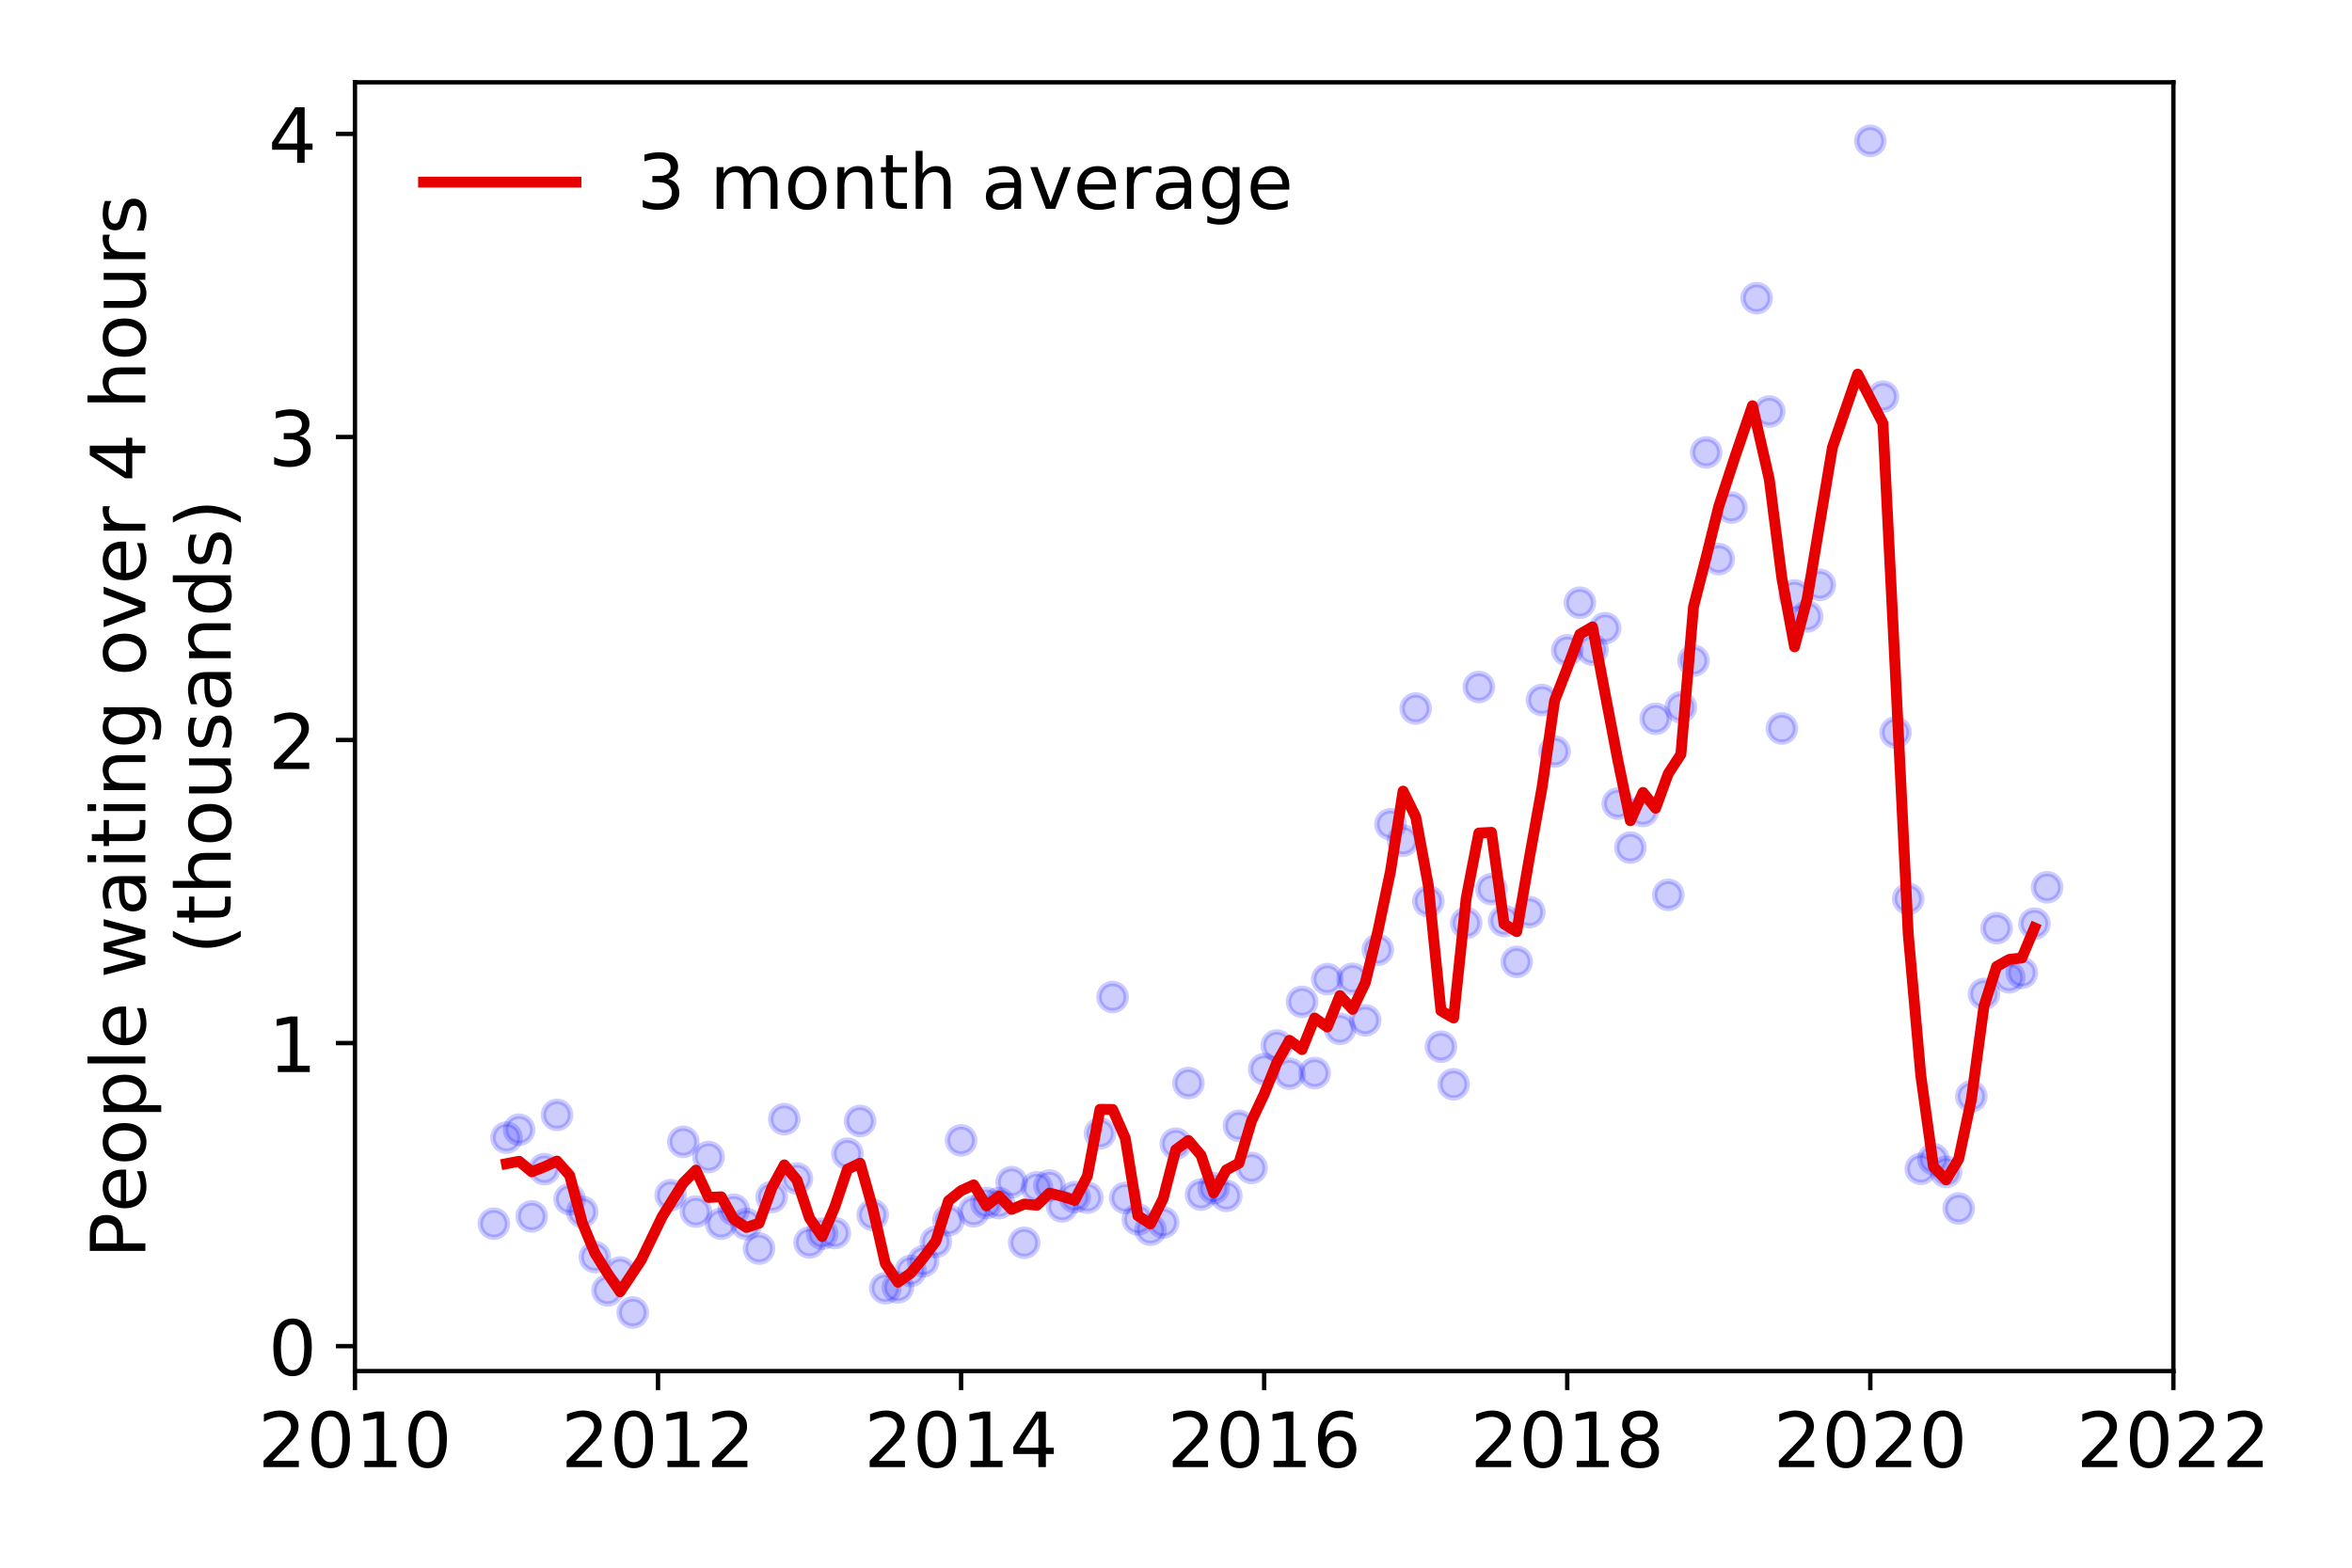 <?xml version="1.0" encoding="utf-8" standalone="no"?>
<!DOCTYPE svg PUBLIC "-//W3C//DTD SVG 1.1//EN"
  "http://www.w3.org/Graphics/SVG/1.1/DTD/svg11.dtd">
<!-- Created with matplotlib (https://matplotlib.org/) -->
<svg height="288pt" version="1.1" viewBox="0 0 432 288" width="432pt" xmlns="http://www.w3.org/2000/svg" xmlns:xlink="http://www.w3.org/1999/xlink">
 <defs>
  <style type="text/css">
*{stroke-linecap:butt;stroke-linejoin:round;}
  </style>
 </defs>
 <g id="figure_1">
  <g id="patch_1">
   <path d="M 0 288 
L 432 288 
L 432 0 
L 0 0 
z
" style="fill:#ffffff;"/>
  </g>
  <g id="axes_1">
   <g id="patch_2">
    <path d="M 65.195 251.88 
L 399.192 251.88 
L 399.192 15.12 
L 65.195 15.12 
z
" style="fill:#ffffff;"/>
   </g>
   <g id="matplotlib.axis_1">
    <g id="xtick_1">
     <g id="line2d_1">
      <defs>
       <path d="M 0 0 
L 0 3.5 
" id="m9414c91077" style="stroke:#000000;stroke-width:0.8;"/>
      </defs>
      <g>
       <use style="stroke:#000000;stroke-width:0.8;" x="65.195" xlink:href="#m9414c91077" y="251.88"/>
      </g>
     </g>
     <g id="text_1">
      <!-- 2010 -->
      <defs>
       <path d="M 19.188 8.297 
L 53.609 8.297 
L 53.609 0 
L 7.328 0 
L 7.328 8.297 
Q 12.938 14.109 22.625 23.891 
Q 32.328 33.688 34.812 36.531 
Q 39.547 41.844 41.422 45.531 
Q 43.312 49.219 43.312 52.781 
Q 43.312 58.594 39.234 62.25 
Q 35.156 65.922 28.609 65.922 
Q 23.969 65.922 18.812 64.312 
Q 13.672 62.703 7.812 59.422 
L 7.812 69.391 
Q 13.766 71.781 18.938 73 
Q 24.125 74.219 28.422 74.219 
Q 39.75 74.219 46.484 68.547 
Q 53.219 62.891 53.219 53.422 
Q 53.219 48.922 51.531 44.891 
Q 49.859 40.875 45.406 35.406 
Q 44.188 33.984 37.641 27.219 
Q 31.109 20.453 19.188 8.297 
z
" id="DejaVuSans-50"/>
       <path d="M 31.781 66.406 
Q 24.172 66.406 20.328 58.906 
Q 16.5 51.422 16.5 36.375 
Q 16.5 21.391 20.328 13.891 
Q 24.172 6.391 31.781 6.391 
Q 39.453 6.391 43.281 13.891 
Q 47.125 21.391 47.125 36.375 
Q 47.125 51.422 43.281 58.906 
Q 39.453 66.406 31.781 66.406 
z
M 31.781 74.219 
Q 44.047 74.219 50.516 64.516 
Q 56.984 54.828 56.984 36.375 
Q 56.984 17.969 50.516 8.266 
Q 44.047 -1.422 31.781 -1.422 
Q 19.531 -1.422 13.062 8.266 
Q 6.594 17.969 6.594 36.375 
Q 6.594 54.828 13.062 64.516 
Q 19.531 74.219 31.781 74.219 
z
" id="DejaVuSans-48"/>
       <path d="M 12.406 8.297 
L 28.516 8.297 
L 28.516 63.922 
L 10.984 60.406 
L 10.984 69.391 
L 28.422 72.906 
L 38.281 72.906 
L 38.281 8.297 
L 54.391 8.297 
L 54.391 0 
L 12.406 0 
z
" id="DejaVuSans-49"/>
      </defs>
      <g transform="translate(47.38 269.518)scale(0.14 -0.14)">
       <use xlink:href="#DejaVuSans-50"/>
       <use x="63.623" xlink:href="#DejaVuSans-48"/>
       <use x="127.246" xlink:href="#DejaVuSans-49"/>
       <use x="190.869" xlink:href="#DejaVuSans-48"/>
      </g>
     </g>
    </g>
    <g id="xtick_2">
     <g id="line2d_2">
      <g>
       <use style="stroke:#000000;stroke-width:0.8;" x="120.861" xlink:href="#m9414c91077" y="251.88"/>
      </g>
     </g>
     <g id="text_2">
      <!-- 2012 -->
      <g transform="translate(103.046 269.518)scale(0.14 -0.14)">
       <use xlink:href="#DejaVuSans-50"/>
       <use x="63.623" xlink:href="#DejaVuSans-48"/>
       <use x="127.246" xlink:href="#DejaVuSans-49"/>
       <use x="190.869" xlink:href="#DejaVuSans-50"/>
      </g>
     </g>
    </g>
    <g id="xtick_3">
     <g id="line2d_3">
      <g>
       <use style="stroke:#000000;stroke-width:0.8;" x="176.528" xlink:href="#m9414c91077" y="251.88"/>
      </g>
     </g>
     <g id="text_3">
      <!-- 2014 -->
      <defs>
       <path d="M 37.797 64.312 
L 12.891 25.391 
L 37.797 25.391 
z
M 35.203 72.906 
L 47.609 72.906 
L 47.609 25.391 
L 58.016 25.391 
L 58.016 17.188 
L 47.609 17.188 
L 47.609 0 
L 37.797 0 
L 37.797 17.188 
L 4.891 17.188 
L 4.891 26.703 
z
" id="DejaVuSans-52"/>
      </defs>
      <g transform="translate(158.713 269.518)scale(0.14 -0.14)">
       <use xlink:href="#DejaVuSans-50"/>
       <use x="63.623" xlink:href="#DejaVuSans-48"/>
       <use x="127.246" xlink:href="#DejaVuSans-49"/>
       <use x="190.869" xlink:href="#DejaVuSans-52"/>
      </g>
     </g>
    </g>
    <g id="xtick_4">
     <g id="line2d_4">
      <g>
       <use style="stroke:#000000;stroke-width:0.8;" x="232.194" xlink:href="#m9414c91077" y="251.88"/>
      </g>
     </g>
     <g id="text_4">
      <!-- 2016 -->
      <defs>
       <path d="M 33.016 40.375 
Q 26.375 40.375 22.484 35.828 
Q 18.609 31.297 18.609 23.391 
Q 18.609 15.531 22.484 10.953 
Q 26.375 6.391 33.016 6.391 
Q 39.656 6.391 43.531 10.953 
Q 47.406 15.531 47.406 23.391 
Q 47.406 31.297 43.531 35.828 
Q 39.656 40.375 33.016 40.375 
z
M 52.594 71.297 
L 52.594 62.312 
Q 48.875 64.062 45.094 64.984 
Q 41.312 65.922 37.594 65.922 
Q 27.828 65.922 22.672 59.328 
Q 17.531 52.734 16.797 39.406 
Q 19.672 43.656 24.016 45.922 
Q 28.375 48.188 33.594 48.188 
Q 44.578 48.188 50.953 41.516 
Q 57.328 34.859 57.328 23.391 
Q 57.328 12.156 50.688 5.359 
Q 44.047 -1.422 33.016 -1.422 
Q 20.359 -1.422 13.672 8.266 
Q 6.984 17.969 6.984 36.375 
Q 6.984 53.656 15.188 63.938 
Q 23.391 74.219 37.203 74.219 
Q 40.922 74.219 44.703 73.484 
Q 48.484 72.75 52.594 71.297 
z
" id="DejaVuSans-54"/>
      </defs>
      <g transform="translate(214.379 269.518)scale(0.14 -0.14)">
       <use xlink:href="#DejaVuSans-50"/>
       <use x="63.623" xlink:href="#DejaVuSans-48"/>
       <use x="127.246" xlink:href="#DejaVuSans-49"/>
       <use x="190.869" xlink:href="#DejaVuSans-54"/>
      </g>
     </g>
    </g>
    <g id="xtick_5">
     <g id="line2d_5">
      <g>
       <use style="stroke:#000000;stroke-width:0.8;" x="287.86" xlink:href="#m9414c91077" y="251.88"/>
      </g>
     </g>
     <g id="text_5">
      <!-- 2018 -->
      <defs>
       <path d="M 31.781 34.625 
Q 24.75 34.625 20.719 30.859 
Q 16.703 27.094 16.703 20.516 
Q 16.703 13.922 20.719 10.156 
Q 24.75 6.391 31.781 6.391 
Q 38.812 6.391 42.859 10.172 
Q 46.922 13.969 46.922 20.516 
Q 46.922 27.094 42.891 30.859 
Q 38.875 34.625 31.781 34.625 
z
M 21.922 38.812 
Q 15.578 40.375 12.031 44.719 
Q 8.5 49.078 8.5 55.328 
Q 8.5 64.062 14.719 69.141 
Q 20.953 74.219 31.781 74.219 
Q 42.672 74.219 48.875 69.141 
Q 55.078 64.062 55.078 55.328 
Q 55.078 49.078 51.531 44.719 
Q 48 40.375 41.703 38.812 
Q 48.828 37.156 52.797 32.312 
Q 56.781 27.484 56.781 20.516 
Q 56.781 9.906 50.312 4.234 
Q 43.844 -1.422 31.781 -1.422 
Q 19.734 -1.422 13.25 4.234 
Q 6.781 9.906 6.781 20.516 
Q 6.781 27.484 10.781 32.312 
Q 14.797 37.156 21.922 38.812 
z
M 18.312 54.391 
Q 18.312 48.734 21.844 45.562 
Q 25.391 42.391 31.781 42.391 
Q 38.141 42.391 41.719 45.562 
Q 45.312 48.734 45.312 54.391 
Q 45.312 60.062 41.719 63.234 
Q 38.141 66.406 31.781 66.406 
Q 25.391 66.406 21.844 63.234 
Q 18.312 60.062 18.312 54.391 
z
" id="DejaVuSans-56"/>
      </defs>
      <g transform="translate(270.045 269.518)scale(0.14 -0.14)">
       <use xlink:href="#DejaVuSans-50"/>
       <use x="63.623" xlink:href="#DejaVuSans-48"/>
       <use x="127.246" xlink:href="#DejaVuSans-49"/>
       <use x="190.869" xlink:href="#DejaVuSans-56"/>
      </g>
     </g>
    </g>
    <g id="xtick_6">
     <g id="line2d_6">
      <g>
       <use style="stroke:#000000;stroke-width:0.8;" x="343.526" xlink:href="#m9414c91077" y="251.88"/>
      </g>
     </g>
     <g id="text_6">
      <!-- 2020 -->
      <g transform="translate(325.711 269.518)scale(0.14 -0.14)">
       <use xlink:href="#DejaVuSans-50"/>
       <use x="63.623" xlink:href="#DejaVuSans-48"/>
       <use x="127.246" xlink:href="#DejaVuSans-50"/>
       <use x="190.869" xlink:href="#DejaVuSans-48"/>
      </g>
     </g>
    </g>
    <g id="xtick_7">
     <g id="line2d_7">
      <g>
       <use style="stroke:#000000;stroke-width:0.8;" x="399.192" xlink:href="#m9414c91077" y="251.88"/>
      </g>
     </g>
     <g id="text_7">
      <!-- 2022 -->
      <g transform="translate(381.377 269.518)scale(0.14 -0.14)">
       <use xlink:href="#DejaVuSans-50"/>
       <use x="63.623" xlink:href="#DejaVuSans-48"/>
       <use x="127.246" xlink:href="#DejaVuSans-50"/>
       <use x="190.869" xlink:href="#DejaVuSans-50"/>
      </g>
     </g>
    </g>
   </g>
   <g id="matplotlib.axis_2">
    <g id="ytick_1">
     <g id="line2d_8">
      <defs>
       <path d="M 0 0 
L -3.5 0 
" id="m1627c98373" style="stroke:#000000;stroke-width:0.8;"/>
      </defs>
      <g>
       <use style="stroke:#000000;stroke-width:0.8;" x="65.195" xlink:href="#m1627c98373" y="247.298"/>
      </g>
     </g>
     <g id="text_8">
      <!-- 0 -->
      <g transform="translate(49.288 252.617)scale(0.14 -0.14)">
       <use xlink:href="#DejaVuSans-48"/>
      </g>
     </g>
    </g>
    <g id="ytick_2">
     <g id="line2d_9">
      <g>
       <use style="stroke:#000000;stroke-width:0.8;" x="65.195" xlink:href="#m1627c98373" y="191.624"/>
      </g>
     </g>
     <g id="text_9">
      <!-- 1 -->
      <g transform="translate(49.288 196.943)scale(0.14 -0.14)">
       <use xlink:href="#DejaVuSans-49"/>
      </g>
     </g>
    </g>
    <g id="ytick_3">
     <g id="line2d_10">
      <g>
       <use style="stroke:#000000;stroke-width:0.8;" x="65.195" xlink:href="#m1627c98373" y="135.95"/>
      </g>
     </g>
     <g id="text_10">
      <!-- 2 -->
      <g transform="translate(49.288 141.269)scale(0.14 -0.14)">
       <use xlink:href="#DejaVuSans-50"/>
      </g>
     </g>
    </g>
    <g id="ytick_4">
     <g id="line2d_11">
      <g>
       <use style="stroke:#000000;stroke-width:0.8;" x="65.195" xlink:href="#m1627c98373" y="80.275"/>
      </g>
     </g>
     <g id="text_11">
      <!-- 3 -->
      <defs>
       <path d="M 40.578 39.312 
Q 47.656 37.797 51.625 33 
Q 55.609 28.219 55.609 21.188 
Q 55.609 10.406 48.188 4.484 
Q 40.766 -1.422 27.094 -1.422 
Q 22.516 -1.422 17.656 -0.516 
Q 12.797 0.391 7.625 2.203 
L 7.625 11.719 
Q 11.719 9.328 16.594 8.109 
Q 21.484 6.891 26.812 6.891 
Q 36.078 6.891 40.938 10.547 
Q 45.797 14.203 45.797 21.188 
Q 45.797 27.641 41.281 31.266 
Q 36.766 34.906 28.719 34.906 
L 20.219 34.906 
L 20.219 43.016 
L 29.109 43.016 
Q 36.375 43.016 40.234 45.922 
Q 44.094 48.828 44.094 54.297 
Q 44.094 59.906 40.109 62.906 
Q 36.141 65.922 28.719 65.922 
Q 24.656 65.922 20.016 65.031 
Q 15.375 64.156 9.812 62.312 
L 9.812 71.094 
Q 15.438 72.656 20.344 73.438 
Q 25.25 74.219 29.594 74.219 
Q 40.828 74.219 47.359 69.109 
Q 53.906 64.016 53.906 55.328 
Q 53.906 49.266 50.438 45.094 
Q 46.969 40.922 40.578 39.312 
z
" id="DejaVuSans-51"/>
      </defs>
      <g transform="translate(49.288 85.594)scale(0.14 -0.14)">
       <use xlink:href="#DejaVuSans-51"/>
      </g>
     </g>
    </g>
    <g id="ytick_5">
     <g id="line2d_12">
      <g>
       <use style="stroke:#000000;stroke-width:0.8;" x="65.195" xlink:href="#m1627c98373" y="24.601"/>
      </g>
     </g>
     <g id="text_12">
      <!-- 4 -->
      <g transform="translate(49.288 29.92)scale(0.14 -0.14)">
       <use xlink:href="#DejaVuSans-52"/>
      </g>
     </g>
    </g>
    <g id="text_13">
     <!-- People waiting over 4 hours -->
     <defs>
      <path d="M 19.672 64.797 
L 19.672 37.406 
L 32.078 37.406 
Q 38.969 37.406 42.719 40.969 
Q 46.484 44.531 46.484 51.125 
Q 46.484 57.672 42.719 61.234 
Q 38.969 64.797 32.078 64.797 
z
M 9.812 72.906 
L 32.078 72.906 
Q 44.344 72.906 50.609 67.359 
Q 56.891 61.812 56.891 51.125 
Q 56.891 40.328 50.609 34.812 
Q 44.344 29.297 32.078 29.297 
L 19.672 29.297 
L 19.672 0 
L 9.812 0 
z
" id="DejaVuSans-80"/>
      <path d="M 56.203 29.594 
L 56.203 25.203 
L 14.891 25.203 
Q 15.484 15.922 20.484 11.062 
Q 25.484 6.203 34.422 6.203 
Q 39.594 6.203 44.453 7.469 
Q 49.312 8.734 54.109 11.281 
L 54.109 2.781 
Q 49.266 0.734 44.188 -0.344 
Q 39.109 -1.422 33.891 -1.422 
Q 20.797 -1.422 13.156 6.188 
Q 5.516 13.812 5.516 26.812 
Q 5.516 40.234 12.766 48.109 
Q 20.016 56 32.328 56 
Q 43.359 56 49.781 48.891 
Q 56.203 41.797 56.203 29.594 
z
M 47.219 32.234 
Q 47.125 39.594 43.094 43.984 
Q 39.062 48.391 32.422 48.391 
Q 24.906 48.391 20.391 44.141 
Q 15.875 39.891 15.188 32.172 
z
" id="DejaVuSans-101"/>
      <path d="M 30.609 48.391 
Q 23.391 48.391 19.188 42.75 
Q 14.984 37.109 14.984 27.297 
Q 14.984 17.484 19.156 11.844 
Q 23.344 6.203 30.609 6.203 
Q 37.797 6.203 41.984 11.859 
Q 46.188 17.531 46.188 27.297 
Q 46.188 37.016 41.984 42.703 
Q 37.797 48.391 30.609 48.391 
z
M 30.609 56 
Q 42.328 56 49.016 48.375 
Q 55.719 40.766 55.719 27.297 
Q 55.719 13.875 49.016 6.219 
Q 42.328 -1.422 30.609 -1.422 
Q 18.844 -1.422 12.172 6.219 
Q 5.516 13.875 5.516 27.297 
Q 5.516 40.766 12.172 48.375 
Q 18.844 56 30.609 56 
z
" id="DejaVuSans-111"/>
      <path d="M 18.109 8.203 
L 18.109 -20.797 
L 9.078 -20.797 
L 9.078 54.688 
L 18.109 54.688 
L 18.109 46.391 
Q 20.953 51.266 25.266 53.625 
Q 29.594 56 35.594 56 
Q 45.562 56 51.781 48.094 
Q 58.016 40.188 58.016 27.297 
Q 58.016 14.406 51.781 6.484 
Q 45.562 -1.422 35.594 -1.422 
Q 29.594 -1.422 25.266 0.953 
Q 20.953 3.328 18.109 8.203 
z
M 48.688 27.297 
Q 48.688 37.203 44.609 42.844 
Q 40.531 48.484 33.406 48.484 
Q 26.266 48.484 22.188 42.844 
Q 18.109 37.203 18.109 27.297 
Q 18.109 17.391 22.188 11.75 
Q 26.266 6.109 33.406 6.109 
Q 40.531 6.109 44.609 11.75 
Q 48.688 17.391 48.688 27.297 
z
" id="DejaVuSans-112"/>
      <path d="M 9.422 75.984 
L 18.406 75.984 
L 18.406 0 
L 9.422 0 
z
" id="DejaVuSans-108"/>
      <path id="DejaVuSans-32"/>
      <path d="M 4.203 54.688 
L 13.188 54.688 
L 24.422 12.016 
L 35.594 54.688 
L 46.188 54.688 
L 57.422 12.016 
L 68.609 54.688 
L 77.594 54.688 
L 63.281 0 
L 52.688 0 
L 40.922 44.828 
L 29.109 0 
L 18.5 0 
z
" id="DejaVuSans-119"/>
      <path d="M 34.281 27.484 
Q 23.391 27.484 19.188 25 
Q 14.984 22.516 14.984 16.5 
Q 14.984 11.719 18.141 8.906 
Q 21.297 6.109 26.703 6.109 
Q 34.188 6.109 38.703 11.406 
Q 43.219 16.703 43.219 25.484 
L 43.219 27.484 
z
M 52.203 31.203 
L 52.203 0 
L 43.219 0 
L 43.219 8.297 
Q 40.141 3.328 35.547 0.953 
Q 30.953 -1.422 24.312 -1.422 
Q 15.922 -1.422 10.953 3.297 
Q 6 8.016 6 15.922 
Q 6 25.141 12.172 29.828 
Q 18.359 34.516 30.609 34.516 
L 43.219 34.516 
L 43.219 35.406 
Q 43.219 41.609 39.141 45 
Q 35.062 48.391 27.688 48.391 
Q 23 48.391 18.547 47.266 
Q 14.109 46.141 10.016 43.891 
L 10.016 52.203 
Q 14.938 54.109 19.578 55.047 
Q 24.219 56 28.609 56 
Q 40.484 56 46.344 49.844 
Q 52.203 43.703 52.203 31.203 
z
" id="DejaVuSans-97"/>
      <path d="M 9.422 54.688 
L 18.406 54.688 
L 18.406 0 
L 9.422 0 
z
M 9.422 75.984 
L 18.406 75.984 
L 18.406 64.594 
L 9.422 64.594 
z
" id="DejaVuSans-105"/>
      <path d="M 18.312 70.219 
L 18.312 54.688 
L 36.812 54.688 
L 36.812 47.703 
L 18.312 47.703 
L 18.312 18.016 
Q 18.312 11.328 20.141 9.422 
Q 21.969 7.516 27.594 7.516 
L 36.812 7.516 
L 36.812 0 
L 27.594 0 
Q 17.188 0 13.234 3.875 
Q 9.281 7.766 9.281 18.016 
L 9.281 47.703 
L 2.688 47.703 
L 2.688 54.688 
L 9.281 54.688 
L 9.281 70.219 
z
" id="DejaVuSans-116"/>
      <path d="M 54.891 33.016 
L 54.891 0 
L 45.906 0 
L 45.906 32.719 
Q 45.906 40.484 42.875 44.328 
Q 39.844 48.188 33.797 48.188 
Q 26.516 48.188 22.312 43.547 
Q 18.109 38.922 18.109 30.906 
L 18.109 0 
L 9.078 0 
L 9.078 54.688 
L 18.109 54.688 
L 18.109 46.188 
Q 21.344 51.125 25.703 53.562 
Q 30.078 56 35.797 56 
Q 45.219 56 50.047 50.172 
Q 54.891 44.344 54.891 33.016 
z
" id="DejaVuSans-110"/>
      <path d="M 45.406 27.984 
Q 45.406 37.75 41.375 43.109 
Q 37.359 48.484 30.078 48.484 
Q 22.859 48.484 18.828 43.109 
Q 14.797 37.75 14.797 27.984 
Q 14.797 18.266 18.828 12.891 
Q 22.859 7.516 30.078 7.516 
Q 37.359 7.516 41.375 12.891 
Q 45.406 18.266 45.406 27.984 
z
M 54.391 6.781 
Q 54.391 -7.172 48.188 -13.984 
Q 42 -20.797 29.203 -20.797 
Q 24.469 -20.797 20.266 -20.094 
Q 16.062 -19.391 12.109 -17.922 
L 12.109 -9.188 
Q 16.062 -11.328 19.922 -12.344 
Q 23.781 -13.375 27.781 -13.375 
Q 36.625 -13.375 41.016 -8.766 
Q 45.406 -4.156 45.406 5.172 
L 45.406 9.625 
Q 42.625 4.781 38.281 2.391 
Q 33.938 0 27.875 0 
Q 17.828 0 11.672 7.656 
Q 5.516 15.328 5.516 27.984 
Q 5.516 40.672 11.672 48.328 
Q 17.828 56 27.875 56 
Q 33.938 56 38.281 53.609 
Q 42.625 51.219 45.406 46.391 
L 45.406 54.688 
L 54.391 54.688 
z
" id="DejaVuSans-103"/>
      <path d="M 2.984 54.688 
L 12.5 54.688 
L 29.594 8.797 
L 46.688 54.688 
L 56.203 54.688 
L 35.688 0 
L 23.484 0 
z
" id="DejaVuSans-118"/>
      <path d="M 41.109 46.297 
Q 39.594 47.172 37.812 47.578 
Q 36.031 48 33.891 48 
Q 26.266 48 22.188 43.047 
Q 18.109 38.094 18.109 28.812 
L 18.109 0 
L 9.078 0 
L 9.078 54.688 
L 18.109 54.688 
L 18.109 46.188 
Q 20.953 51.172 25.484 53.578 
Q 30.031 56 36.531 56 
Q 37.453 56 38.578 55.875 
Q 39.703 55.766 41.062 55.516 
z
" id="DejaVuSans-114"/>
      <path d="M 54.891 33.016 
L 54.891 0 
L 45.906 0 
L 45.906 32.719 
Q 45.906 40.484 42.875 44.328 
Q 39.844 48.188 33.797 48.188 
Q 26.516 48.188 22.312 43.547 
Q 18.109 38.922 18.109 30.906 
L 18.109 0 
L 9.078 0 
L 9.078 75.984 
L 18.109 75.984 
L 18.109 46.188 
Q 21.344 51.125 25.703 53.562 
Q 30.078 56 35.797 56 
Q 45.219 56 50.047 50.172 
Q 54.891 44.344 54.891 33.016 
z
" id="DejaVuSans-104"/>
      <path d="M 8.5 21.578 
L 8.5 54.688 
L 17.484 54.688 
L 17.484 21.922 
Q 17.484 14.156 20.5 10.266 
Q 23.531 6.391 29.594 6.391 
Q 36.859 6.391 41.078 11.031 
Q 45.312 15.672 45.312 23.688 
L 45.312 54.688 
L 54.297 54.688 
L 54.297 0 
L 45.312 0 
L 45.312 8.406 
Q 42.047 3.422 37.719 1 
Q 33.406 -1.422 27.688 -1.422 
Q 18.266 -1.422 13.375 4.438 
Q 8.5 10.297 8.5 21.578 
z
M 31.109 56 
z
" id="DejaVuSans-117"/>
      <path d="M 44.281 53.078 
L 44.281 44.578 
Q 40.484 46.531 36.375 47.5 
Q 32.281 48.484 27.875 48.484 
Q 21.188 48.484 17.844 46.438 
Q 14.5 44.391 14.5 40.281 
Q 14.5 37.156 16.891 35.375 
Q 19.281 33.594 26.516 31.984 
L 29.594 31.297 
Q 39.156 29.25 43.188 25.516 
Q 47.219 21.781 47.219 15.094 
Q 47.219 7.469 41.188 3.016 
Q 35.156 -1.422 24.609 -1.422 
Q 20.219 -1.422 15.453 -0.562 
Q 10.688 0.297 5.422 2 
L 5.422 11.281 
Q 10.406 8.688 15.234 7.391 
Q 20.062 6.109 24.812 6.109 
Q 31.156 6.109 34.562 8.281 
Q 37.984 10.453 37.984 14.406 
Q 37.984 18.062 35.516 20.016 
Q 33.062 21.969 24.703 23.781 
L 21.578 24.516 
Q 13.234 26.266 9.516 29.906 
Q 5.812 33.547 5.812 39.891 
Q 5.812 47.609 11.281 51.797 
Q 16.75 56 26.812 56 
Q 31.781 56 36.172 55.266 
Q 40.578 54.547 44.281 53.078 
z
" id="DejaVuSans-115"/>
     </defs>
     <g transform="translate(26.699 231.175)rotate(-90)scale(0.14 -0.14)">
      <use xlink:href="#DejaVuSans-80"/>
      <use x="60.256" xlink:href="#DejaVuSans-101"/>
      <use x="121.779" xlink:href="#DejaVuSans-111"/>
      <use x="182.961" xlink:href="#DejaVuSans-112"/>
      <use x="246.438" xlink:href="#DejaVuSans-108"/>
      <use x="274.221" xlink:href="#DejaVuSans-101"/>
      <use x="335.744" xlink:href="#DejaVuSans-32"/>
      <use x="367.531" xlink:href="#DejaVuSans-119"/>
      <use x="449.318" xlink:href="#DejaVuSans-97"/>
      <use x="510.598" xlink:href="#DejaVuSans-105"/>
      <use x="538.381" xlink:href="#DejaVuSans-116"/>
      <use x="577.59" xlink:href="#DejaVuSans-105"/>
      <use x="605.373" xlink:href="#DejaVuSans-110"/>
      <use x="668.752" xlink:href="#DejaVuSans-103"/>
      <use x="732.229" xlink:href="#DejaVuSans-32"/>
      <use x="764.016" xlink:href="#DejaVuSans-111"/>
      <use x="825.197" xlink:href="#DejaVuSans-118"/>
      <use x="884.377" xlink:href="#DejaVuSans-101"/>
      <use x="945.9" xlink:href="#DejaVuSans-114"/>
      <use x="987.014" xlink:href="#DejaVuSans-32"/>
      <use x="1018.801" xlink:href="#DejaVuSans-52"/>
      <use x="1082.424" xlink:href="#DejaVuSans-32"/>
      <use x="1114.211" xlink:href="#DejaVuSans-104"/>
      <use x="1177.59" xlink:href="#DejaVuSans-111"/>
      <use x="1238.771" xlink:href="#DejaVuSans-117"/>
      <use x="1302.15" xlink:href="#DejaVuSans-114"/>
      <use x="1343.264" xlink:href="#DejaVuSans-115"/>
     </g>
     <!-- (thousands) -->
     <defs>
      <path d="M 31 75.875 
Q 24.469 64.656 21.281 53.656 
Q 18.109 42.672 18.109 31.391 
Q 18.109 20.125 21.312 9.062 
Q 24.516 -2 31 -13.188 
L 23.188 -13.188 
Q 15.875 -1.703 12.234 9.375 
Q 8.594 20.453 8.594 31.391 
Q 8.594 42.281 12.203 53.312 
Q 15.828 64.359 23.188 75.875 
z
" id="DejaVuSans-40"/>
      <path d="M 45.406 46.391 
L 45.406 75.984 
L 54.391 75.984 
L 54.391 0 
L 45.406 0 
L 45.406 8.203 
Q 42.578 3.328 38.25 0.953 
Q 33.938 -1.422 27.875 -1.422 
Q 17.969 -1.422 11.734 6.484 
Q 5.516 14.406 5.516 27.297 
Q 5.516 40.188 11.734 48.094 
Q 17.969 56 27.875 56 
Q 33.938 56 38.25 53.625 
Q 42.578 51.266 45.406 46.391 
z
M 14.797 27.297 
Q 14.797 17.391 18.875 11.75 
Q 22.953 6.109 30.078 6.109 
Q 37.203 6.109 41.297 11.75 
Q 45.406 17.391 45.406 27.297 
Q 45.406 37.203 41.297 42.844 
Q 37.203 48.484 30.078 48.484 
Q 22.953 48.484 18.875 42.844 
Q 14.797 37.203 14.797 27.297 
z
" id="DejaVuSans-100"/>
      <path d="M 8.016 75.875 
L 15.828 75.875 
Q 23.141 64.359 26.781 53.312 
Q 30.422 42.281 30.422 31.391 
Q 30.422 20.453 26.781 9.375 
Q 23.141 -1.703 15.828 -13.188 
L 8.016 -13.188 
Q 14.5 -2 17.703 9.062 
Q 20.906 20.125 20.906 31.391 
Q 20.906 42.672 17.703 53.656 
Q 14.5 64.656 8.016 75.875 
z
" id="DejaVuSans-41"/>
     </defs>
     <g transform="translate(42.376 175.325)rotate(-90)scale(0.14 -0.14)">
      <use xlink:href="#DejaVuSans-40"/>
      <use x="39.014" xlink:href="#DejaVuSans-116"/>
      <use x="78.223" xlink:href="#DejaVuSans-104"/>
      <use x="141.602" xlink:href="#DejaVuSans-111"/>
      <use x="202.783" xlink:href="#DejaVuSans-117"/>
      <use x="266.162" xlink:href="#DejaVuSans-115"/>
      <use x="318.262" xlink:href="#DejaVuSans-97"/>
      <use x="379.541" xlink:href="#DejaVuSans-110"/>
      <use x="442.92" xlink:href="#DejaVuSans-100"/>
      <use x="506.396" xlink:href="#DejaVuSans-115"/>
      <use x="558.496" xlink:href="#DejaVuSans-41"/>
     </g>
    </g>
   </g>
   <g id="line2d_13">
    <defs>
     <path d="M 0 2.5 
C 0.663 2.5 1.299 2.237 1.768 1.768 
C 2.237 1.299 2.5 0.663 2.5 0 
C 2.5 -0.663 2.237 -1.299 1.768 -1.768 
C 1.299 -2.237 0.663 -2.5 0 -2.5 
C -0.663 -2.5 -1.299 -2.237 -1.768 -1.768 
C -2.237 -1.299 -2.5 -0.663 -2.5 0 
C -2.5 0.663 -2.237 1.299 -1.768 1.768 
C -1.299 2.237 -0.663 2.5 0 2.5 
z
" id="m7460af1ae0" style="stroke:#0000ff;stroke-opacity:0.2;"/>
    </defs>
    <g clip-path="url(#p15cec52061)">
     <use style="fill:#0000ff;fill-opacity:0.2;stroke:#0000ff;stroke-opacity:0.2;" x="375.998" xlink:href="#m7460af1ae0" y="163.007"/>
     <use style="fill:#0000ff;fill-opacity:0.2;stroke:#0000ff;stroke-opacity:0.2;" x="373.679" xlink:href="#m7460af1ae0" y="169.688"/>
     <use style="fill:#0000ff;fill-opacity:0.2;stroke:#0000ff;stroke-opacity:0.2;" x="371.359" xlink:href="#m7460af1ae0" y="178.707"/>
     <use style="fill:#0000ff;fill-opacity:0.2;stroke:#0000ff;stroke-opacity:0.2;" x="369.04" xlink:href="#m7460af1ae0" y="179.543"/>
     <use style="fill:#0000ff;fill-opacity:0.2;stroke:#0000ff;stroke-opacity:0.2;" x="366.721" xlink:href="#m7460af1ae0" y="170.523"/>
     <use style="fill:#0000ff;fill-opacity:0.2;stroke:#0000ff;stroke-opacity:0.2;" x="364.401" xlink:href="#m7460af1ae0" y="182.605"/>
     <use style="fill:#0000ff;fill-opacity:0.2;stroke:#0000ff;stroke-opacity:0.2;" x="362.082" xlink:href="#m7460af1ae0" y="201.422"/>
     <use style="fill:#0000ff;fill-opacity:0.2;stroke:#0000ff;stroke-opacity:0.2;" x="359.762" xlink:href="#m7460af1ae0" y="222.022"/>
     <use style="fill:#0000ff;fill-opacity:0.2;stroke:#0000ff;stroke-opacity:0.2;" x="357.443" xlink:href="#m7460af1ae0" y="215.285"/>
     <use style="fill:#0000ff;fill-opacity:0.2;stroke:#0000ff;stroke-opacity:0.2;" x="355.123" xlink:href="#m7460af1ae0" y="212.947"/>
     <use style="fill:#0000ff;fill-opacity:0.2;stroke:#0000ff;stroke-opacity:0.2;" x="352.804" xlink:href="#m7460af1ae0" y="214.729"/>
     <use style="fill:#0000ff;fill-opacity:0.2;stroke:#0000ff;stroke-opacity:0.2;" x="350.485" xlink:href="#m7460af1ae0" y="165.123"/>
     <use style="fill:#0000ff;fill-opacity:0.2;stroke:#0000ff;stroke-opacity:0.2;" x="348.165" xlink:href="#m7460af1ae0" y="134.558"/>
     <use style="fill:#0000ff;fill-opacity:0.2;stroke:#0000ff;stroke-opacity:0.2;" x="345.846" xlink:href="#m7460af1ae0" y="72.871"/>
     <use style="fill:#0000ff;fill-opacity:0.2;stroke:#0000ff;stroke-opacity:0.2;" x="343.526" xlink:href="#m7460af1ae0" y="25.882"/>
     <use style="fill:#0000ff;fill-opacity:0.2;stroke:#0000ff;stroke-opacity:0.2;" x="334.249" xlink:href="#m7460af1ae0" y="107.444"/>
     <use style="fill:#0000ff;fill-opacity:0.2;stroke:#0000ff;stroke-opacity:0.2;" x="331.929" xlink:href="#m7460af1ae0" y="113.235"/>
     <use style="fill:#0000ff;fill-opacity:0.2;stroke:#0000ff;stroke-opacity:0.2;" x="329.61" xlink:href="#m7460af1ae0" y="109.393"/>
     <use style="fill:#0000ff;fill-opacity:0.2;stroke:#0000ff;stroke-opacity:0.2;" x="327.29" xlink:href="#m7460af1ae0" y="133.834"/>
     <use style="fill:#0000ff;fill-opacity:0.2;stroke:#0000ff;stroke-opacity:0.2;" x="324.971" xlink:href="#m7460af1ae0" y="75.599"/>
     <use style="fill:#0000ff;fill-opacity:0.2;stroke:#0000ff;stroke-opacity:0.2;" x="322.651" xlink:href="#m7460af1ae0" y="54.777"/>
     <use style="fill:#0000ff;fill-opacity:0.2;stroke:#0000ff;stroke-opacity:0.2;" x="318.013" xlink:href="#m7460af1ae0" y="93.248"/>
     <use style="fill:#0000ff;fill-opacity:0.2;stroke:#0000ff;stroke-opacity:0.2;" x="315.693" xlink:href="#m7460af1ae0" y="102.712"/>
     <use style="fill:#0000ff;fill-opacity:0.2;stroke:#0000ff;stroke-opacity:0.2;" x="313.374" xlink:href="#m7460af1ae0" y="83.115"/>
     <use style="fill:#0000ff;fill-opacity:0.2;stroke:#0000ff;stroke-opacity:0.2;" x="311.054" xlink:href="#m7460af1ae0" y="121.363"/>
     <use style="fill:#0000ff;fill-opacity:0.2;stroke:#0000ff;stroke-opacity:0.2;" x="308.735" xlink:href="#m7460af1ae0" y="129.937"/>
     <use style="fill:#0000ff;fill-opacity:0.2;stroke:#0000ff;stroke-opacity:0.2;" x="306.415" xlink:href="#m7460af1ae0" y="164.399"/>
     <use style="fill:#0000ff;fill-opacity:0.2;stroke:#0000ff;stroke-opacity:0.2;" x="304.096" xlink:href="#m7460af1ae0" y="132.052"/>
     <use style="fill:#0000ff;fill-opacity:0.2;stroke:#0000ff;stroke-opacity:0.2;" x="301.777" xlink:href="#m7460af1ae0" y="148.977"/>
     <use style="fill:#0000ff;fill-opacity:0.2;stroke:#0000ff;stroke-opacity:0.2;" x="299.457" xlink:href="#m7460af1ae0" y="155.714"/>
     <use style="fill:#0000ff;fill-opacity:0.2;stroke:#0000ff;stroke-opacity:0.2;" x="297.138" xlink:href="#m7460af1ae0" y="147.641"/>
     <use style="fill:#0000ff;fill-opacity:0.2;stroke:#0000ff;stroke-opacity:0.2;" x="294.818" xlink:href="#m7460af1ae0" y="115.406"/>
     <use style="fill:#0000ff;fill-opacity:0.2;stroke:#0000ff;stroke-opacity:0.2;" x="292.499" xlink:href="#m7460af1ae0" y="119.359"/>
     <use style="fill:#0000ff;fill-opacity:0.2;stroke:#0000ff;stroke-opacity:0.2;" x="290.179" xlink:href="#m7460af1ae0" y="110.729"/>
     <use style="fill:#0000ff;fill-opacity:0.2;stroke:#0000ff;stroke-opacity:0.2;" x="287.86" xlink:href="#m7460af1ae0" y="119.47"/>
     <use style="fill:#0000ff;fill-opacity:0.2;stroke:#0000ff;stroke-opacity:0.2;" x="285.541" xlink:href="#m7460af1ae0" y="138.065"/>
     <use style="fill:#0000ff;fill-opacity:0.2;stroke:#0000ff;stroke-opacity:0.2;" x="283.221" xlink:href="#m7460af1ae0" y="128.601"/>
     <use style="fill:#0000ff;fill-opacity:0.2;stroke:#0000ff;stroke-opacity:0.2;" x="280.902" xlink:href="#m7460af1ae0" y="167.573"/>
     <use style="fill:#0000ff;fill-opacity:0.2;stroke:#0000ff;stroke-opacity:0.2;" x="278.582" xlink:href="#m7460af1ae0" y="176.703"/>
     <use style="fill:#0000ff;fill-opacity:0.2;stroke:#0000ff;stroke-opacity:0.2;" x="276.263" xlink:href="#m7460af1ae0" y="169.187"/>
     <use style="fill:#0000ff;fill-opacity:0.2;stroke:#0000ff;stroke-opacity:0.2;" x="273.943" xlink:href="#m7460af1ae0" y="163.341"/>
     <use style="fill:#0000ff;fill-opacity:0.2;stroke:#0000ff;stroke-opacity:0.2;" x="271.624" xlink:href="#m7460af1ae0" y="126.207"/>
     <use style="fill:#0000ff;fill-opacity:0.2;stroke:#0000ff;stroke-opacity:0.2;" x="269.305" xlink:href="#m7460af1ae0" y="169.577"/>
     <use style="fill:#0000ff;fill-opacity:0.2;stroke:#0000ff;stroke-opacity:0.2;" x="266.985" xlink:href="#m7460af1ae0" y="199.196"/>
     <use style="fill:#0000ff;fill-opacity:0.2;stroke:#0000ff;stroke-opacity:0.2;" x="264.666" xlink:href="#m7460af1ae0" y="192.292"/>
     <use style="fill:#0000ff;fill-opacity:0.2;stroke:#0000ff;stroke-opacity:0.2;" x="262.346" xlink:href="#m7460af1ae0" y="165.568"/>
     <use style="fill:#0000ff;fill-opacity:0.2;stroke:#0000ff;stroke-opacity:0.2;" x="260.027" xlink:href="#m7460af1ae0" y="130.16"/>
     <use style="fill:#0000ff;fill-opacity:0.2;stroke:#0000ff;stroke-opacity:0.2;" x="257.707" xlink:href="#m7460af1ae0" y="154.433"/>
     <use style="fill:#0000ff;fill-opacity:0.2;stroke:#0000ff;stroke-opacity:0.2;" x="255.388" xlink:href="#m7460af1ae0" y="151.427"/>
     <use style="fill:#0000ff;fill-opacity:0.2;stroke:#0000ff;stroke-opacity:0.2;" x="253.069" xlink:href="#m7460af1ae0" y="174.476"/>
     <use style="fill:#0000ff;fill-opacity:0.2;stroke:#0000ff;stroke-opacity:0.2;" x="250.749" xlink:href="#m7460af1ae0" y="187.448"/>
     <use style="fill:#0000ff;fill-opacity:0.2;stroke:#0000ff;stroke-opacity:0.2;" x="248.43" xlink:href="#m7460af1ae0" y="179.821"/>
     <use style="fill:#0000ff;fill-opacity:0.2;stroke:#0000ff;stroke-opacity:0.2;" x="246.11" xlink:href="#m7460af1ae0" y="189.007"/>
     <use style="fill:#0000ff;fill-opacity:0.2;stroke:#0000ff;stroke-opacity:0.2;" x="243.791" xlink:href="#m7460af1ae0" y="179.877"/>
     <use style="fill:#0000ff;fill-opacity:0.2;stroke:#0000ff;stroke-opacity:0.2;" x="241.471" xlink:href="#m7460af1ae0" y="197.136"/>
     <use style="fill:#0000ff;fill-opacity:0.2;stroke:#0000ff;stroke-opacity:0.2;" x="239.152" xlink:href="#m7460af1ae0" y="184.052"/>
     <use style="fill:#0000ff;fill-opacity:0.2;stroke:#0000ff;stroke-opacity:0.2;" x="236.833" xlink:href="#m7460af1ae0" y="197.247"/>
     <use style="fill:#0000ff;fill-opacity:0.2;stroke:#0000ff;stroke-opacity:0.2;" x="234.513" xlink:href="#m7460af1ae0" y="192.069"/>
     <use style="fill:#0000ff;fill-opacity:0.2;stroke:#0000ff;stroke-opacity:0.2;" x="232.194" xlink:href="#m7460af1ae0" y="196.412"/>
     <use style="fill:#0000ff;fill-opacity:0.2;stroke:#0000ff;stroke-opacity:0.2;" x="229.874" xlink:href="#m7460af1ae0" y="214.562"/>
     <use style="fill:#0000ff;fill-opacity:0.2;stroke:#0000ff;stroke-opacity:0.2;" x="227.555" xlink:href="#m7460af1ae0" y="206.823"/>
     <use style="fill:#0000ff;fill-opacity:0.2;stroke:#0000ff;stroke-opacity:0.2;" x="225.235" xlink:href="#m7460af1ae0" y="219.684"/>
     <use style="fill:#0000ff;fill-opacity:0.2;stroke:#0000ff;stroke-opacity:0.2;" x="222.916" xlink:href="#m7460af1ae0" y="218.292"/>
     <use style="fill:#0000ff;fill-opacity:0.2;stroke:#0000ff;stroke-opacity:0.2;" x="220.597" xlink:href="#m7460af1ae0" y="219.461"/>
     <use style="fill:#0000ff;fill-opacity:0.2;stroke:#0000ff;stroke-opacity:0.2;" x="218.277" xlink:href="#m7460af1ae0" y="198.973"/>
     <use style="fill:#0000ff;fill-opacity:0.2;stroke:#0000ff;stroke-opacity:0.2;" x="215.958" xlink:href="#m7460af1ae0" y="210.108"/>
     <use style="fill:#0000ff;fill-opacity:0.2;stroke:#0000ff;stroke-opacity:0.2;" x="213.638" xlink:href="#m7460af1ae0" y="224.583"/>
     <use style="fill:#0000ff;fill-opacity:0.2;stroke:#0000ff;stroke-opacity:0.2;" x="211.319" xlink:href="#m7460af1ae0" y="225.919"/>
     <use style="fill:#0000ff;fill-opacity:0.2;stroke:#0000ff;stroke-opacity:0.2;" x="208.999" xlink:href="#m7460af1ae0" y="224.026"/>
     <use style="fill:#0000ff;fill-opacity:0.2;stroke:#0000ff;stroke-opacity:0.2;" x="206.68" xlink:href="#m7460af1ae0" y="220.073"/>
     <use style="fill:#0000ff;fill-opacity:0.2;stroke:#0000ff;stroke-opacity:0.2;" x="204.361" xlink:href="#m7460af1ae0" y="183.161"/>
     <use style="fill:#0000ff;fill-opacity:0.2;stroke:#0000ff;stroke-opacity:0.2;" x="202.041" xlink:href="#m7460af1ae0" y="208.215"/>
     <use style="fill:#0000ff;fill-opacity:0.2;stroke:#0000ff;stroke-opacity:0.2;" x="199.722" xlink:href="#m7460af1ae0" y="220.018"/>
     <use style="fill:#0000ff;fill-opacity:0.2;stroke:#0000ff;stroke-opacity:0.2;" x="197.402" xlink:href="#m7460af1ae0" y="219.906"/>
     <use style="fill:#0000ff;fill-opacity:0.2;stroke:#0000ff;stroke-opacity:0.2;" x="195.083" xlink:href="#m7460af1ae0" y="221.632"/>
     <use style="fill:#0000ff;fill-opacity:0.2;stroke:#0000ff;stroke-opacity:0.2;" x="192.763" xlink:href="#m7460af1ae0" y="217.791"/>
     <use style="fill:#0000ff;fill-opacity:0.2;stroke:#0000ff;stroke-opacity:0.2;" x="190.444" xlink:href="#m7460af1ae0" y="218.125"/>
     <use style="fill:#0000ff;fill-opacity:0.2;stroke:#0000ff;stroke-opacity:0.2;" x="188.125" xlink:href="#m7460af1ae0" y="228.313"/>
     <use style="fill:#0000ff;fill-opacity:0.2;stroke:#0000ff;stroke-opacity:0.2;" x="185.805" xlink:href="#m7460af1ae0" y="217.178"/>
     <use style="fill:#0000ff;fill-opacity:0.2;stroke:#0000ff;stroke-opacity:0.2;" x="183.486" xlink:href="#m7460af1ae0" y="221.02"/>
     <use style="fill:#0000ff;fill-opacity:0.2;stroke:#0000ff;stroke-opacity:0.2;" x="181.166" xlink:href="#m7460af1ae0" y="221.02"/>
     <use style="fill:#0000ff;fill-opacity:0.2;stroke:#0000ff;stroke-opacity:0.2;" x="178.847" xlink:href="#m7460af1ae0" y="222.523"/>
     <use style="fill:#0000ff;fill-opacity:0.2;stroke:#0000ff;stroke-opacity:0.2;" x="176.528" xlink:href="#m7460af1ae0" y="209.495"/>
     <use style="fill:#0000ff;fill-opacity:0.2;stroke:#0000ff;stroke-opacity:0.2;" x="174.208" xlink:href="#m7460af1ae0" y="224.193"/>
     <use style="fill:#0000ff;fill-opacity:0.2;stroke:#0000ff;stroke-opacity:0.2;" x="171.889" xlink:href="#m7460af1ae0" y="228.146"/>
     <use style="fill:#0000ff;fill-opacity:0.2;stroke:#0000ff;stroke-opacity:0.2;" x="169.569" xlink:href="#m7460af1ae0" y="231.709"/>
     <use style="fill:#0000ff;fill-opacity:0.2;stroke:#0000ff;stroke-opacity:0.2;" x="167.25" xlink:href="#m7460af1ae0" y="233.491"/>
     <use style="fill:#0000ff;fill-opacity:0.2;stroke:#0000ff;stroke-opacity:0.2;" x="164.93" xlink:href="#m7460af1ae0" y="236.497"/>
     <use style="fill:#0000ff;fill-opacity:0.2;stroke:#0000ff;stroke-opacity:0.2;" x="162.611" xlink:href="#m7460af1ae0" y="236.664"/>
     <use style="fill:#0000ff;fill-opacity:0.2;stroke:#0000ff;stroke-opacity:0.2;" x="160.292" xlink:href="#m7460af1ae0" y="223.191"/>
     <use style="fill:#0000ff;fill-opacity:0.2;stroke:#0000ff;stroke-opacity:0.2;" x="157.972" xlink:href="#m7460af1ae0" y="205.932"/>
     <use style="fill:#0000ff;fill-opacity:0.2;stroke:#0000ff;stroke-opacity:0.2;" x="155.653" xlink:href="#m7460af1ae0" y="211.945"/>
     <use style="fill:#0000ff;fill-opacity:0.2;stroke:#0000ff;stroke-opacity:0.2;" x="153.333" xlink:href="#m7460af1ae0" y="226.532"/>
     <use style="fill:#0000ff;fill-opacity:0.2;stroke:#0000ff;stroke-opacity:0.2;" x="151.014" xlink:href="#m7460af1ae0" y="226.643"/>
     <use style="fill:#0000ff;fill-opacity:0.2;stroke:#0000ff;stroke-opacity:0.2;" x="148.694" xlink:href="#m7460af1ae0" y="228.257"/>
     <use style="fill:#0000ff;fill-opacity:0.2;stroke:#0000ff;stroke-opacity:0.2;" x="146.375" xlink:href="#m7460af1ae0" y="216.51"/>
     <use style="fill:#0000ff;fill-opacity:0.2;stroke:#0000ff;stroke-opacity:0.2;" x="144.056" xlink:href="#m7460af1ae0" y="205.598"/>
     <use style="fill:#0000ff;fill-opacity:0.2;stroke:#0000ff;stroke-opacity:0.2;" x="141.736" xlink:href="#m7460af1ae0" y="219.906"/>
     <use style="fill:#0000ff;fill-opacity:0.2;stroke:#0000ff;stroke-opacity:0.2;" x="139.417" xlink:href="#m7460af1ae0" y="229.371"/>
     <use style="fill:#0000ff;fill-opacity:0.2;stroke:#0000ff;stroke-opacity:0.2;" x="137.097" xlink:href="#m7460af1ae0" y="224.861"/>
     <use style="fill:#0000ff;fill-opacity:0.2;stroke:#0000ff;stroke-opacity:0.2;" x="134.778" xlink:href="#m7460af1ae0" y="222.245"/>
     <use style="fill:#0000ff;fill-opacity:0.2;stroke:#0000ff;stroke-opacity:0.2;" x="132.458" xlink:href="#m7460af1ae0" y="224.806"/>
     <use style="fill:#0000ff;fill-opacity:0.2;stroke:#0000ff;stroke-opacity:0.2;" x="130.139" xlink:href="#m7460af1ae0" y="212.557"/>
     <use style="fill:#0000ff;fill-opacity:0.2;stroke:#0000ff;stroke-opacity:0.2;" x="127.82" xlink:href="#m7460af1ae0" y="222.579"/>
     <use style="fill:#0000ff;fill-opacity:0.2;stroke:#0000ff;stroke-opacity:0.2;" x="125.5" xlink:href="#m7460af1ae0" y="209.774"/>
     <use style="fill:#0000ff;fill-opacity:0.2;stroke:#0000ff;stroke-opacity:0.2;" x="123.181" xlink:href="#m7460af1ae0" y="219.572"/>
     <use style="fill:#0000ff;fill-opacity:0.2;stroke:#0000ff;stroke-opacity:0.2;" x="116.222" xlink:href="#m7460af1ae0" y="241.118"/>
     <use style="fill:#0000ff;fill-opacity:0.2;stroke:#0000ff;stroke-opacity:0.2;" x="113.903" xlink:href="#m7460af1ae0" y="233.769"/>
     <use style="fill:#0000ff;fill-opacity:0.2;stroke:#0000ff;stroke-opacity:0.2;" x="111.584" xlink:href="#m7460af1ae0" y="237.054"/>
     <use style="fill:#0000ff;fill-opacity:0.2;stroke:#0000ff;stroke-opacity:0.2;" x="109.264" xlink:href="#m7460af1ae0" y="230.93"/>
     <use style="fill:#0000ff;fill-opacity:0.2;stroke:#0000ff;stroke-opacity:0.2;" x="106.945" xlink:href="#m7460af1ae0" y="222.634"/>
     <use style="fill:#0000ff;fill-opacity:0.2;stroke:#0000ff;stroke-opacity:0.2;" x="104.625" xlink:href="#m7460af1ae0" y="220.296"/>
     <use style="fill:#0000ff;fill-opacity:0.2;stroke:#0000ff;stroke-opacity:0.2;" x="102.306" xlink:href="#m7460af1ae0" y="204.819"/>
     <use style="fill:#0000ff;fill-opacity:0.2;stroke:#0000ff;stroke-opacity:0.2;" x="99.986" xlink:href="#m7460af1ae0" y="214.784"/>
     <use style="fill:#0000ff;fill-opacity:0.2;stroke:#0000ff;stroke-opacity:0.2;" x="97.667" xlink:href="#m7460af1ae0" y="223.469"/>
     <use style="fill:#0000ff;fill-opacity:0.2;stroke:#0000ff;stroke-opacity:0.2;" x="95.348" xlink:href="#m7460af1ae0" y="207.547"/>
     <use style="fill:#0000ff;fill-opacity:0.2;stroke:#0000ff;stroke-opacity:0.2;" x="93.028" xlink:href="#m7460af1ae0" y="208.994"/>
     <use style="fill:#0000ff;fill-opacity:0.2;stroke:#0000ff;stroke-opacity:0.2;" x="90.709" xlink:href="#m7460af1ae0" y="224.806"/>
    </g>
   </g>
   <g id="line2d_14">
    <path clip-path="url(#p15cec52061)" d="M 373.679 170.468 
L 371.359 175.979 
L 369.04 176.258 
L 366.721 177.557 
L 364.401 184.85 
L 362.082 202.016 
L 359.762 212.91 
L 357.443 216.751 
L 355.123 214.32 
L 352.804 197.6 
L 350.485 171.47 
L 348.165 124.184 
L 345.846 77.77 
L 341.207 68.732 
L 336.568 82.187 
L 331.929 110.024 
L 329.61 118.821 
L 327.29 106.275 
L 324.971 88.07 
L 321.878 74.541 
L 318.786 83.579 
L 315.693 93.025 
L 313.374 102.397 
L 311.054 111.472 
L 308.735 138.566 
L 306.415 142.129 
L 304.096 148.476 
L 301.777 145.581 
L 299.457 150.778 
L 297.138 139.587 
L 294.818 127.469 
L 292.499 115.165 
L 290.179 116.519 
L 287.86 122.755 
L 285.541 128.712 
L 283.221 144.746 
L 280.902 157.625 
L 278.582 171.154 
L 276.263 169.744 
L 273.943 152.912 
L 271.624 153.042 
L 269.305 164.993 
L 266.985 187.021 
L 264.666 185.685 
L 262.346 162.673 
L 260.027 150.054 
L 257.707 145.34 
L 255.388 160.112 
L 253.069 171.117 
L 250.749 180.582 
L 248.43 185.425 
L 246.11 182.902 
L 243.791 188.673 
L 241.471 187.021 
L 239.152 192.812 
L 236.833 191.123 
L 234.513 195.243 
L 232.194 201.014 
L 229.874 205.932 
L 227.555 213.689 
L 225.235 214.933 
L 222.916 219.145 
L 220.597 212.242 
L 218.277 209.514 
L 215.958 211.221 
L 213.638 220.203 
L 211.319 224.843 
L 208.999 223.34 
L 206.68 209.087 
L 204.361 203.816 
L 202.041 203.798 
L 199.722 216.046 
L 197.402 220.519 
L 195.083 219.776 
L 192.763 219.183 
L 190.444 221.41 
L 188.125 221.205 
L 185.805 222.17 
L 183.486 219.739 
L 181.166 221.521 
L 178.847 217.679 
L 176.528 218.737 
L 174.208 220.612 
L 171.889 228.016 
L 169.569 231.115 
L 167.25 233.899 
L 164.93 235.551 
L 162.611 232.118 
L 160.292 221.929 
L 157.972 213.689 
L 155.653 214.803 
L 153.333 221.706 
L 151.014 227.144 
L 148.694 223.804 
L 146.375 216.789 
L 144.056 214.005 
L 141.736 218.292 
L 139.417 224.713 
L 137.097 225.492 
L 134.778 223.971 
L 132.458 219.869 
L 130.139 219.981 
L 127.82 214.97 
L 125.5 217.308 
L 121.634 223.488 
L 117.769 231.487 
L 113.903 237.314 
L 111.584 233.918 
L 109.264 230.206 
L 106.945 224.62 
L 104.625 215.916 
L 102.306 213.3 
L 99.986 214.357 
L 97.667 215.267 
L 95.348 213.337 
L 93.028 213.782 
" style="fill:none;stroke:#e60000;stroke-linecap:square;stroke-width:2;"/>
   </g>
   <g id="patch_3">
    <path d="M 65.195 251.88 
L 65.195 15.12 
" style="fill:none;stroke:#000000;stroke-linecap:square;stroke-linejoin:miter;stroke-width:0.8;"/>
   </g>
   <g id="patch_4">
    <path d="M 399.192 251.88 
L 399.192 15.12 
" style="fill:none;stroke:#000000;stroke-linecap:square;stroke-linejoin:miter;stroke-width:0.8;"/>
   </g>
   <g id="patch_5">
    <path d="M 65.195 251.88 
L 399.192 251.88 
" style="fill:none;stroke:#000000;stroke-linecap:square;stroke-linejoin:miter;stroke-width:0.8;"/>
   </g>
   <g id="patch_6">
    <path d="M 65.195 15.12 
L 399.192 15.12 
" style="fill:none;stroke:#000000;stroke-linecap:square;stroke-linejoin:miter;stroke-width:0.8;"/>
   </g>
   <g id="legend_1">
    <g id="line2d_15">
     <path d="M 77.795 33.458 
L 105.795 33.458 
" style="fill:none;stroke:#e60000;stroke-linecap:square;stroke-width:2;"/>
    </g>
    <g id="line2d_16"/>
    <g id="text_14">
     <!-- 3 month average -->
     <defs>
      <path d="M 52 44.188 
Q 55.375 50.25 60.062 53.125 
Q 64.75 56 71.094 56 
Q 79.641 56 84.281 50.016 
Q 88.922 44.047 88.922 33.016 
L 88.922 0 
L 79.891 0 
L 79.891 32.719 
Q 79.891 40.578 77.094 44.375 
Q 74.312 48.188 68.609 48.188 
Q 61.625 48.188 57.562 43.547 
Q 53.516 38.922 53.516 30.906 
L 53.516 0 
L 44.484 0 
L 44.484 32.719 
Q 44.484 40.625 41.703 44.406 
Q 38.922 48.188 33.109 48.188 
Q 26.219 48.188 22.156 43.531 
Q 18.109 38.875 18.109 30.906 
L 18.109 0 
L 9.078 0 
L 9.078 54.688 
L 18.109 54.688 
L 18.109 46.188 
Q 21.188 51.219 25.484 53.609 
Q 29.781 56 35.688 56 
Q 41.656 56 45.828 52.969 
Q 50 49.953 52 44.188 
z
" id="DejaVuSans-109"/>
     </defs>
     <g transform="translate(116.995 38.358)scale(0.14 -0.14)">
      <use xlink:href="#DejaVuSans-51"/>
      <use x="63.623" xlink:href="#DejaVuSans-32"/>
      <use x="95.41" xlink:href="#DejaVuSans-109"/>
      <use x="192.822" xlink:href="#DejaVuSans-111"/>
      <use x="254.004" xlink:href="#DejaVuSans-110"/>
      <use x="317.383" xlink:href="#DejaVuSans-116"/>
      <use x="356.592" xlink:href="#DejaVuSans-104"/>
      <use x="419.971" xlink:href="#DejaVuSans-32"/>
      <use x="451.758" xlink:href="#DejaVuSans-97"/>
      <use x="513.037" xlink:href="#DejaVuSans-118"/>
      <use x="572.217" xlink:href="#DejaVuSans-101"/>
      <use x="633.74" xlink:href="#DejaVuSans-114"/>
      <use x="674.854" xlink:href="#DejaVuSans-97"/>
      <use x="736.133" xlink:href="#DejaVuSans-103"/>
      <use x="799.609" xlink:href="#DejaVuSans-101"/>
     </g>
    </g>
   </g>
  </g>
 </g>
 <defs>
  <clipPath id="p15cec52061">
   <rect height="236.76" width="333.998" x="65.195" y="15.12"/>
  </clipPath>
 </defs>
</svg>
